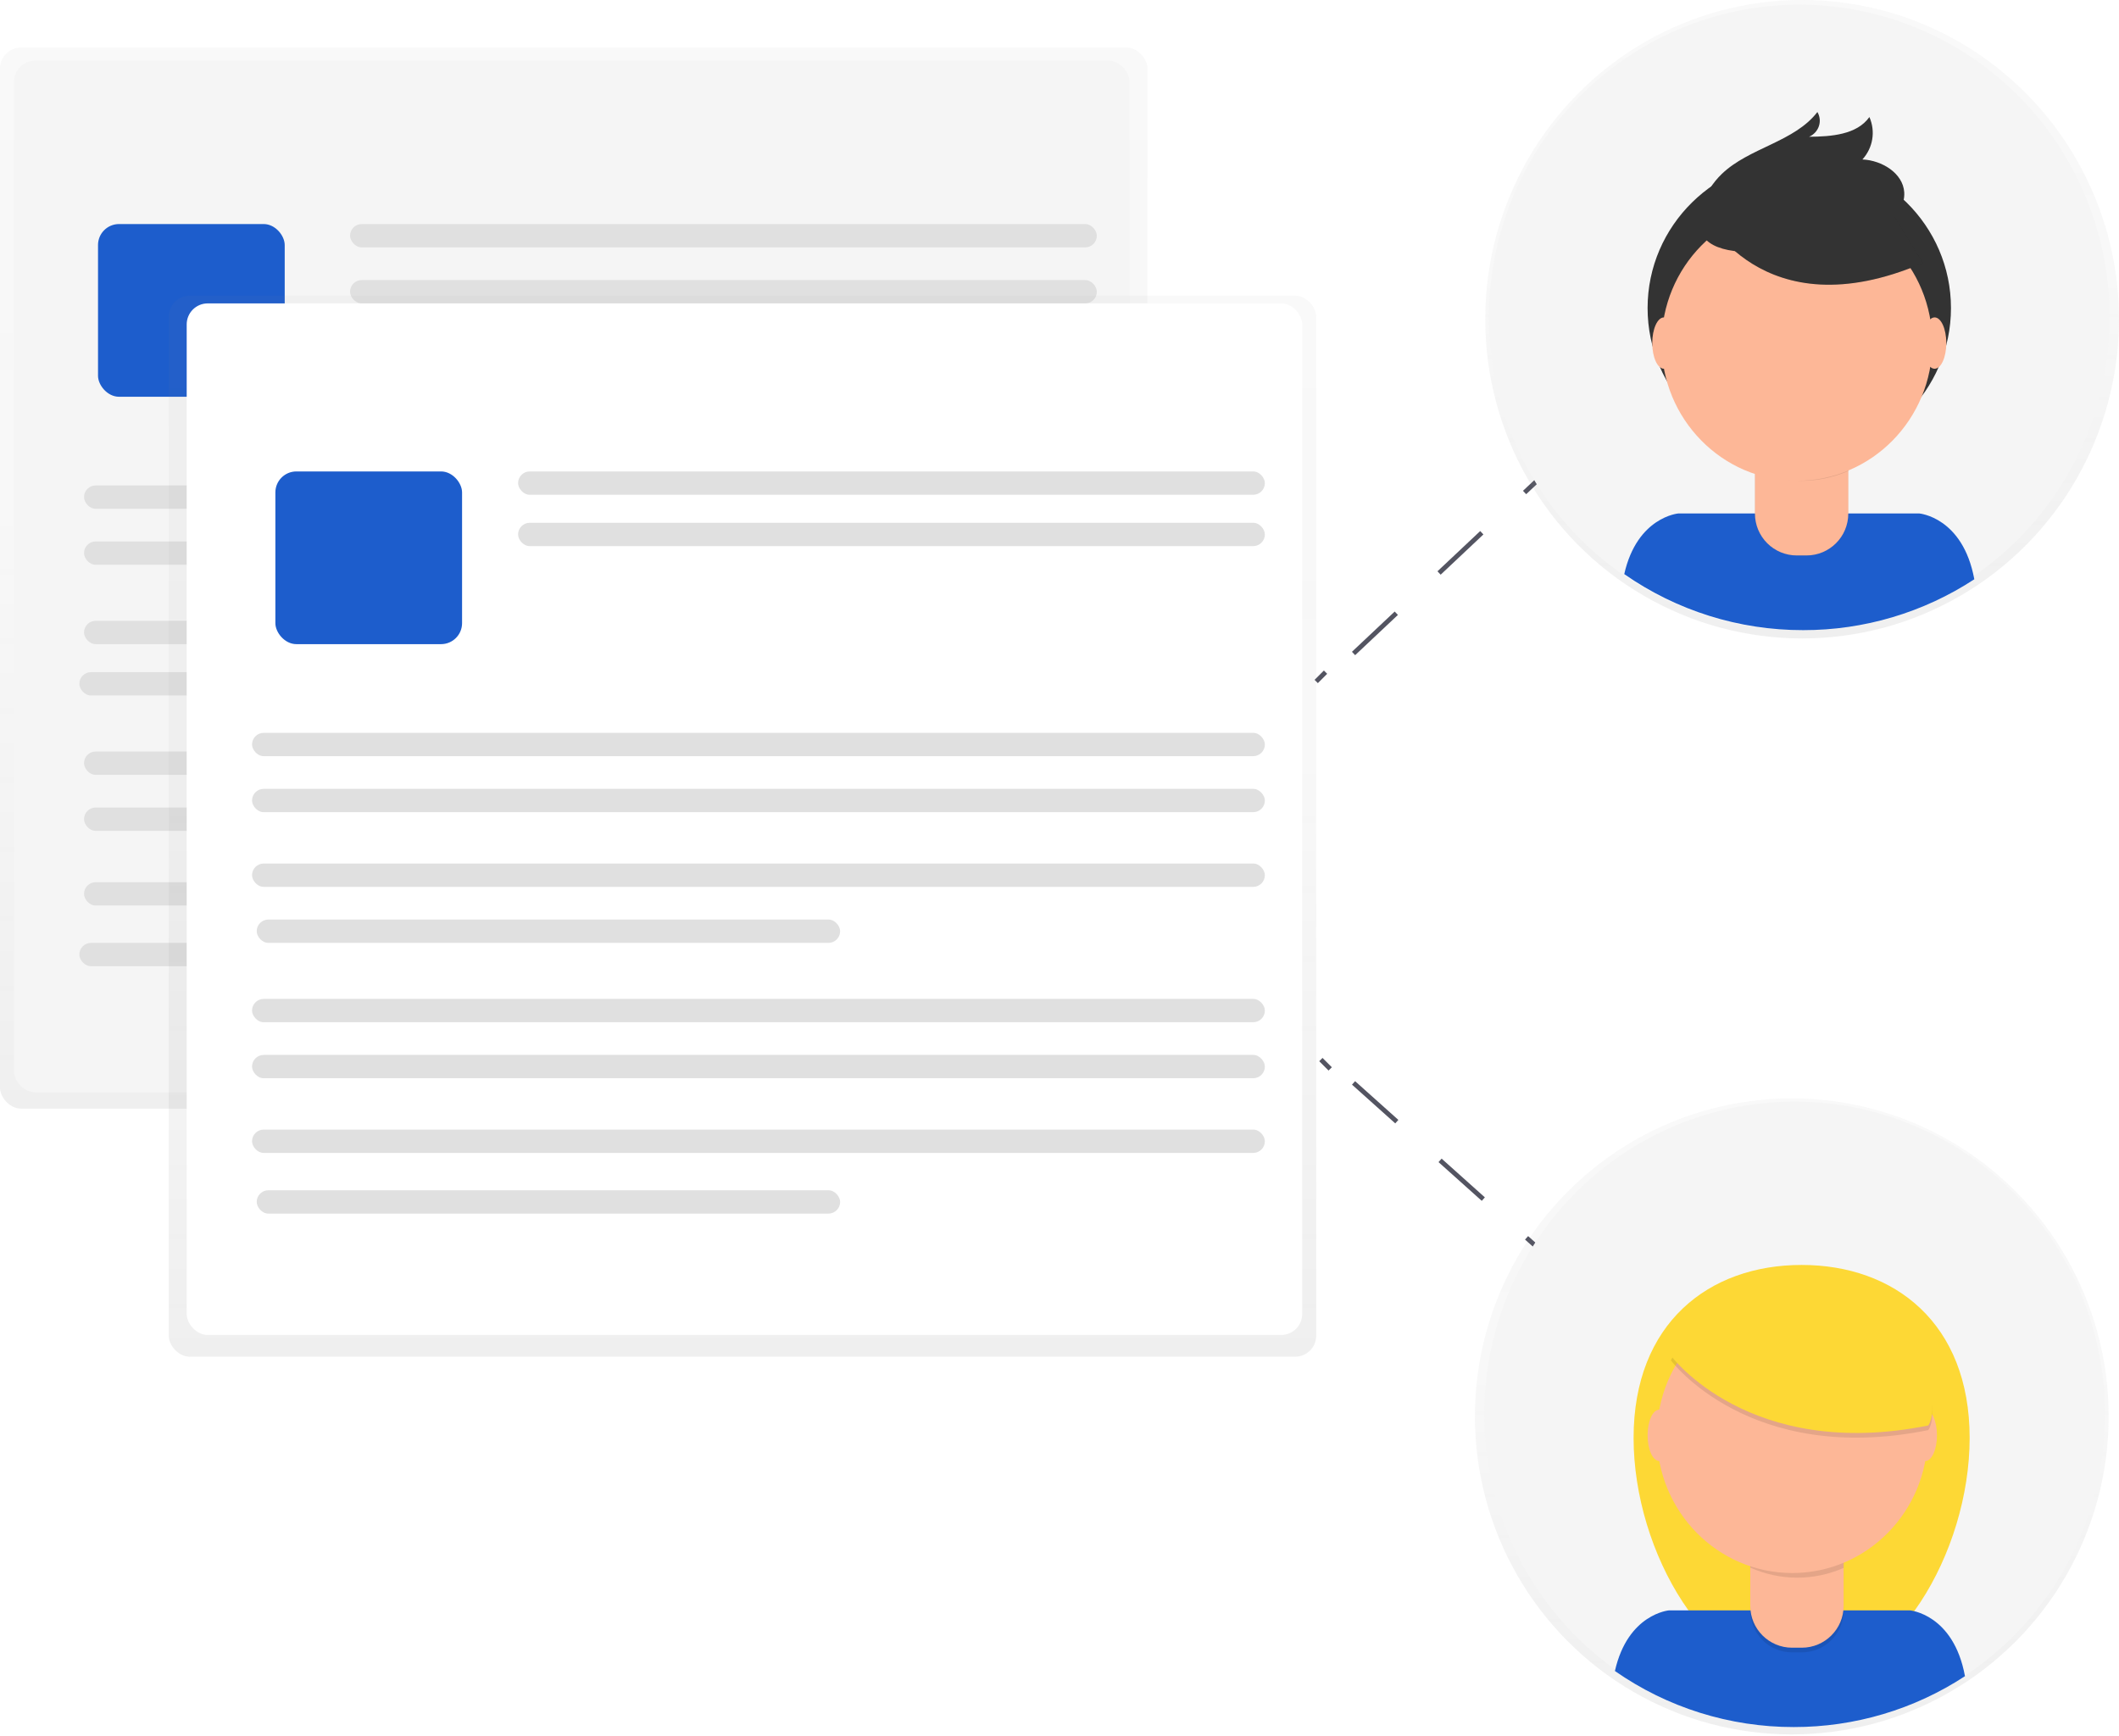 <?xml version="1.0" encoding="UTF-8"?>
<svg width="454px" height="372px" viewBox="0 0 454 372" version="1.1" xmlns="http://www.w3.org/2000/svg" xmlns:xlink="http://www.w3.org/1999/xlink">
    <!-- Generator: Sketch 52.2 (67145) - http://www.bohemiancoding.com/sketch -->
    <title>liveCollaboration</title>
    <desc>Created with Sketch.</desc>
    <defs>
        <linearGradient x1="50.001%" y1="100%" x2="50.001%" y2="0%" id="linearGradient-1">
            <stop stop-color="#808080" stop-opacity="0.25" offset="0%"></stop>
            <stop stop-color="#808080" stop-opacity="0.12" offset="54%"></stop>
            <stop stop-color="#808080" stop-opacity="0.1" offset="100%"></stop>
        </linearGradient>
        <linearGradient x1="49.999%" y1="100%" x2="49.999%" y2="0%" id="linearGradient-2">
            <stop stop-color="#808080" stop-opacity="0.25" offset="0%"></stop>
            <stop stop-color="#808080" stop-opacity="0.12" offset="54%"></stop>
            <stop stop-color="#808080" stop-opacity="0.1" offset="100%"></stop>
        </linearGradient>
        <linearGradient x1="50%" y1="99.996%" x2="50%" y2="0%" id="linearGradient-3">
            <stop stop-color="#808080" stop-opacity="0.25" offset="0%"></stop>
            <stop stop-color="#808080" stop-opacity="0.12" offset="54%"></stop>
            <stop stop-color="#808080" stop-opacity="0.1" offset="100%"></stop>
        </linearGradient>
    </defs>
    <g id="Page-1" stroke="none" stroke-width="1" fill="none" fill-rule="evenodd">
        <g id="Illustrations" transform="translate(-52, -1280)">
            <g id="liveCollaboration" transform="translate(52, 1280)">
                <g id="Group">
                    <g opacity="0.5" transform="translate(0, 10)" fill="url(#linearGradient-1)" id="Rectangle">
                        <rect x="0" y="0.201" width="245.847" height="227.302" rx="4.5"></rect>
                    </g>
                    <rect id="Rectangle" fill="#F5F5F5" x="3" y="13" width="239" height="221" rx="4.5"></rect>
                    <rect id="Rectangle" fill="#1D5DCC" x="21" y="48" width="40" height="37" rx="4.5"></rect>
                    <rect id="Rectangle" fill="#E0E0E0" x="75" y="48" width="160" height="5" rx="2.5"></rect>
                    <rect id="Rectangle" fill="#E0E0E0" x="75" y="60" width="160" height="5" rx="2.5"></rect>
                    <rect id="Rectangle" fill="#E0E0E0" x="18" y="104" width="217" height="5" rx="2.5"></rect>
                    <rect id="Rectangle" fill="#E0E0E0" x="18" y="116" width="217" height="5" rx="2.5"></rect>
                    <rect id="Rectangle" fill="#E0E0E0" x="18" y="133" width="217" height="5" rx="2.5"></rect>
                    <rect id="Rectangle" fill="#E0E0E0" x="17" y="144" width="125" height="5" rx="2.5"></rect>
                    <rect id="Rectangle" fill="#E0E0E0" x="18" y="161" width="217" height="5" rx="2.5"></rect>
                    <rect id="Rectangle" fill="#E0E0E0" x="18" y="173" width="217" height="5" rx="2.5"></rect>
                    <rect id="Rectangle" fill="#E0E0E0" x="18" y="189" width="217" height="5" rx="2.5"></rect>
                    <rect id="Rectangle" fill="#E0E0E0" x="17" y="202" width="125" height="5" rx="2.5"></rect>
                    <g opacity="0.5" transform="translate(36, 63)" fill="url(#linearGradient-2)" id="Rectangle">
                        <rect x="0.153" y="0.354" width="245.847" height="227.302" rx="4.5"></rect>
                    </g>
                    <rect id="Rectangle" fill="#FFFFFF" x="40" y="65" width="239" height="221" rx="4.5"></rect>
                    <rect id="Rectangle" fill="#1D5DCC" x="59" y="101" width="40" height="37" rx="4.5"></rect>
                    <rect id="Rectangle" fill="#E0E0E0" x="111" y="101" width="160" height="5" rx="2.5"></rect>
                    <rect id="Rectangle" fill="#E0E0E0" x="111" y="112" width="160" height="5" rx="2.5"></rect>
                    <rect id="Rectangle" fill="#E0E0E0" x="54" y="157" width="217" height="5" rx="2.5"></rect>
                    <rect id="Rectangle" fill="#E0E0E0" x="54" y="169" width="217" height="5" rx="2.5"></rect>
                    <rect id="Rectangle" fill="#E0E0E0" x="54" y="185" width="217" height="5" rx="2.5"></rect>
                    <rect id="Rectangle" fill="#E0E0E0" x="55" y="197" width="125" height="5" rx="2.5"></rect>
                    <rect id="Rectangle" fill="#E0E0E0" x="54" y="214" width="217" height="5" rx="2.5"></rect>
                    <rect id="Rectangle" fill="#E0E0E0" x="54" y="226" width="217" height="5" rx="2.5"></rect>
                    <rect id="Rectangle" fill="#E0E0E0" x="54" y="242" width="217" height="5" rx="2.5"></rect>
                    <rect id="Rectangle" fill="#E0E0E0" x="55" y="255" width="125" height="5" rx="2.5"></rect>
                    <path d="M282,146 L284,144" id="Path" stroke="#535461"></path>
                    <path d="M290,140 L375,60" id="Path" stroke="#535461" stroke-dasharray="12.58"></path>
                    <path d="M376,57 L378,55" id="Path" stroke="#535461"></path>
                    <path d="M283,227 L285,229" id="Path" stroke="#535461"></path>
                    <path d="M290,232 L376,309" id="Path" stroke="#535461" stroke-dasharray="12.44"></path>
                    <path d="M378,312 L380,314" id="Path" stroke="#535461"></path>
                    <g opacity="0.5" transform="translate(316, 235)" fill="url(#linearGradient-3)" id="Oval">
                        <ellipse cx="67.895" cy="68.453" rx="67.89" ry="68.126"></ellipse>
                    </g>
                    <ellipse id="Oval" fill="#F5F5F5" cx="384.5" cy="303" rx="66.5" ry="67"></ellipse>
                    <path d="M422,308.057 C422,332.636 405.879,360 386,360 C366.121,360 350,332.631 350,308.057 C350,283.482 366.121,271 386,271 C405.879,271 422,283.472 422,308.057 Z" id="Path" fill="#FDD835"></path>
                    <path d="M384.315,370 C397.356,370.02 410.114,366.23 421,359.102 C418.543,345.759 409.183,345 409.183,345 L357.601,345 C357.601,345 348.768,345.722 346,357.992 C357.217,365.824 370.601,370.018 384.315,370 Z" id="Path" fill="#1D5DCC"></path>
                    <path d="M375,328 L395,328 L395,345.037 C395,349.987 390.987,354 386.037,354 L383.963,354 C379.013,354 375,349.987 375,345.037 L375,328 Z" id="Path" fill="#000000" opacity="0.1"></path>
                    <path d="M376.707,327 L393.288,327 C394.234,327 395,327.766 395,328.712 L395,344.039 C395,348.988 390.987,353 386.037,353 L383.963,353 C379.013,353 375,348.988 375,344.039 L375,328.712 C375,327.768 375.763,327.003 376.707,327 Z" id="Path" fill="#FDB797"></path>
                    <path d="M375,335.844 C381.446,338.696 388.541,338.719 395,335.91 L395,333 L375,333 L375,335.844 Z" id="Path" fill="#000000" opacity="0.1"></path>
                    <ellipse id="Oval" fill="#FDB797" cx="384" cy="307.5" rx="29" ry="29.5"></ellipse>
                    <ellipse id="Oval" fill="#FDB797" cx="355.5" cy="307.5" rx="2.5" ry="5.5"></ellipse>
                    <ellipse id="Oval" fill="#FDB797" cx="412.5" cy="307.5" rx="2.5" ry="5.5"></ellipse>
                    <path d="M358,291.446 C358,291.446 374.761,314.143 413.128,306.384 C413.128,306.384 417.414,301.222 406.98,285.364 C396.547,269.507 367.499,272.088 358,291.446 Z" id="Path" fill="#000000" opacity="0.1"></path>
                    <path d="M358,290.449 C358,290.449 374.761,313.133 413.128,305.389 C413.128,305.389 417.414,300.226 406.98,284.367 C396.547,268.508 367.499,271.084 358,290.449 Z" id="Path" fill="#FDD835"></path>
                    <g opacity="0.5" transform="translate(318, 0)" fill="url(#linearGradient-3)" id="Oval">
                        <ellipse cx="68.11" cy="68.389" rx="67.89" ry="68.389"></ellipse>
                    </g>
                    <ellipse id="Oval" fill="#F5F5F5" cx="385.5" cy="68" rx="66.5" ry="67"></ellipse>
                    <path d="M386.325,135 C399.362,135.02 412.117,131.23 423,124.102 C420.543,110.759 411.186,110 411.186,110 L359.598,110 C359.598,110 350.768,110.722 348,122.992 C359.22,130.828 372.608,135.023 386.325,135 Z" id="Path" fill="#1D5DCC"></path>
                    <ellipse id="Oval" fill="#333333" cx="385.5" cy="66" rx="32.5" ry="32"></ellipse>
                    <path d="M376,93 L396,93 L396,110.035 C396,114.986 391.987,119 387.037,119 L384.963,119 C380.013,119 376,114.986 376,110.035 L376,93 Z" id="Path" fill="#000000" opacity="0.1"></path>
                    <path d="M377.721,93 L394.29,93 C395.234,93 396,93.766 396,94.712 L396,110.039 C396,114.988 391.99,119 387.044,119 L384.971,119 C382.593,119.004 380.311,118.062 378.629,116.381 C376.946,114.7 376,112.418 376,110.039 L376,94.712 C376,94.256 376.182,93.819 376.505,93.498 C376.828,93.176 377.265,92.997 377.721,93 Z" id="Path" fill="#FDB797"></path>
                    <path d="M376,100.844 C382.446,103.696 389.541,103.719 396,100.91 L396,98 L376,98 L376,100.844 Z" id="Path" fill="#000000" opacity="0.1"></path>
                    <ellipse id="Oval" fill="#FDB797" cx="385" cy="73.5" rx="29" ry="29.5"></ellipse>
                    <path d="M365,45.558 C365,45.558 377.299,71.271 412,56.336 L403.92,43.293 L389.598,38 L365,45.558 Z" id="Path" fill="#000000" opacity="0.1"></path>
                    <path d="M365,45.562 C365,45.562 377.299,71.269 412,56.338 L403.92,43.291 L389.598,38 L365,45.562 Z" id="Path" fill="#333333"></path>
                    <path d="M364.625,44.034 C365.47,41.481 366.933,39.162 368.892,37.271 C374.759,31.626 384.429,30.436 389.378,24 C389.923,24.921 390.041,26.022 389.702,27.031 C389.364,28.041 388.601,28.864 387.602,29.298 C392.338,29.267 397.837,28.864 400.52,25.076 C401.873,28.13 401.292,31.667 399.027,34.162 C403.23,34.348 407.715,37.116 407.987,41.188 C408.168,43.899 406.414,46.471 404.115,48.028 C401.816,49.585 399.037,50.299 396.296,50.884 C388.322,52.597 359.409,59.763 364.625,44.034 Z" id="Path" fill="#333333"></path>
                    <ellipse id="Oval" fill="#FDB797" cx="356.5" cy="73.5" rx="2.5" ry="5.5"></ellipse>
                    <ellipse id="Oval" fill="#FDB797" cx="414.5" cy="73.5" rx="2.5" ry="5.5"></ellipse>
                </g>
            </g>
        </g>
    </g>
</svg>